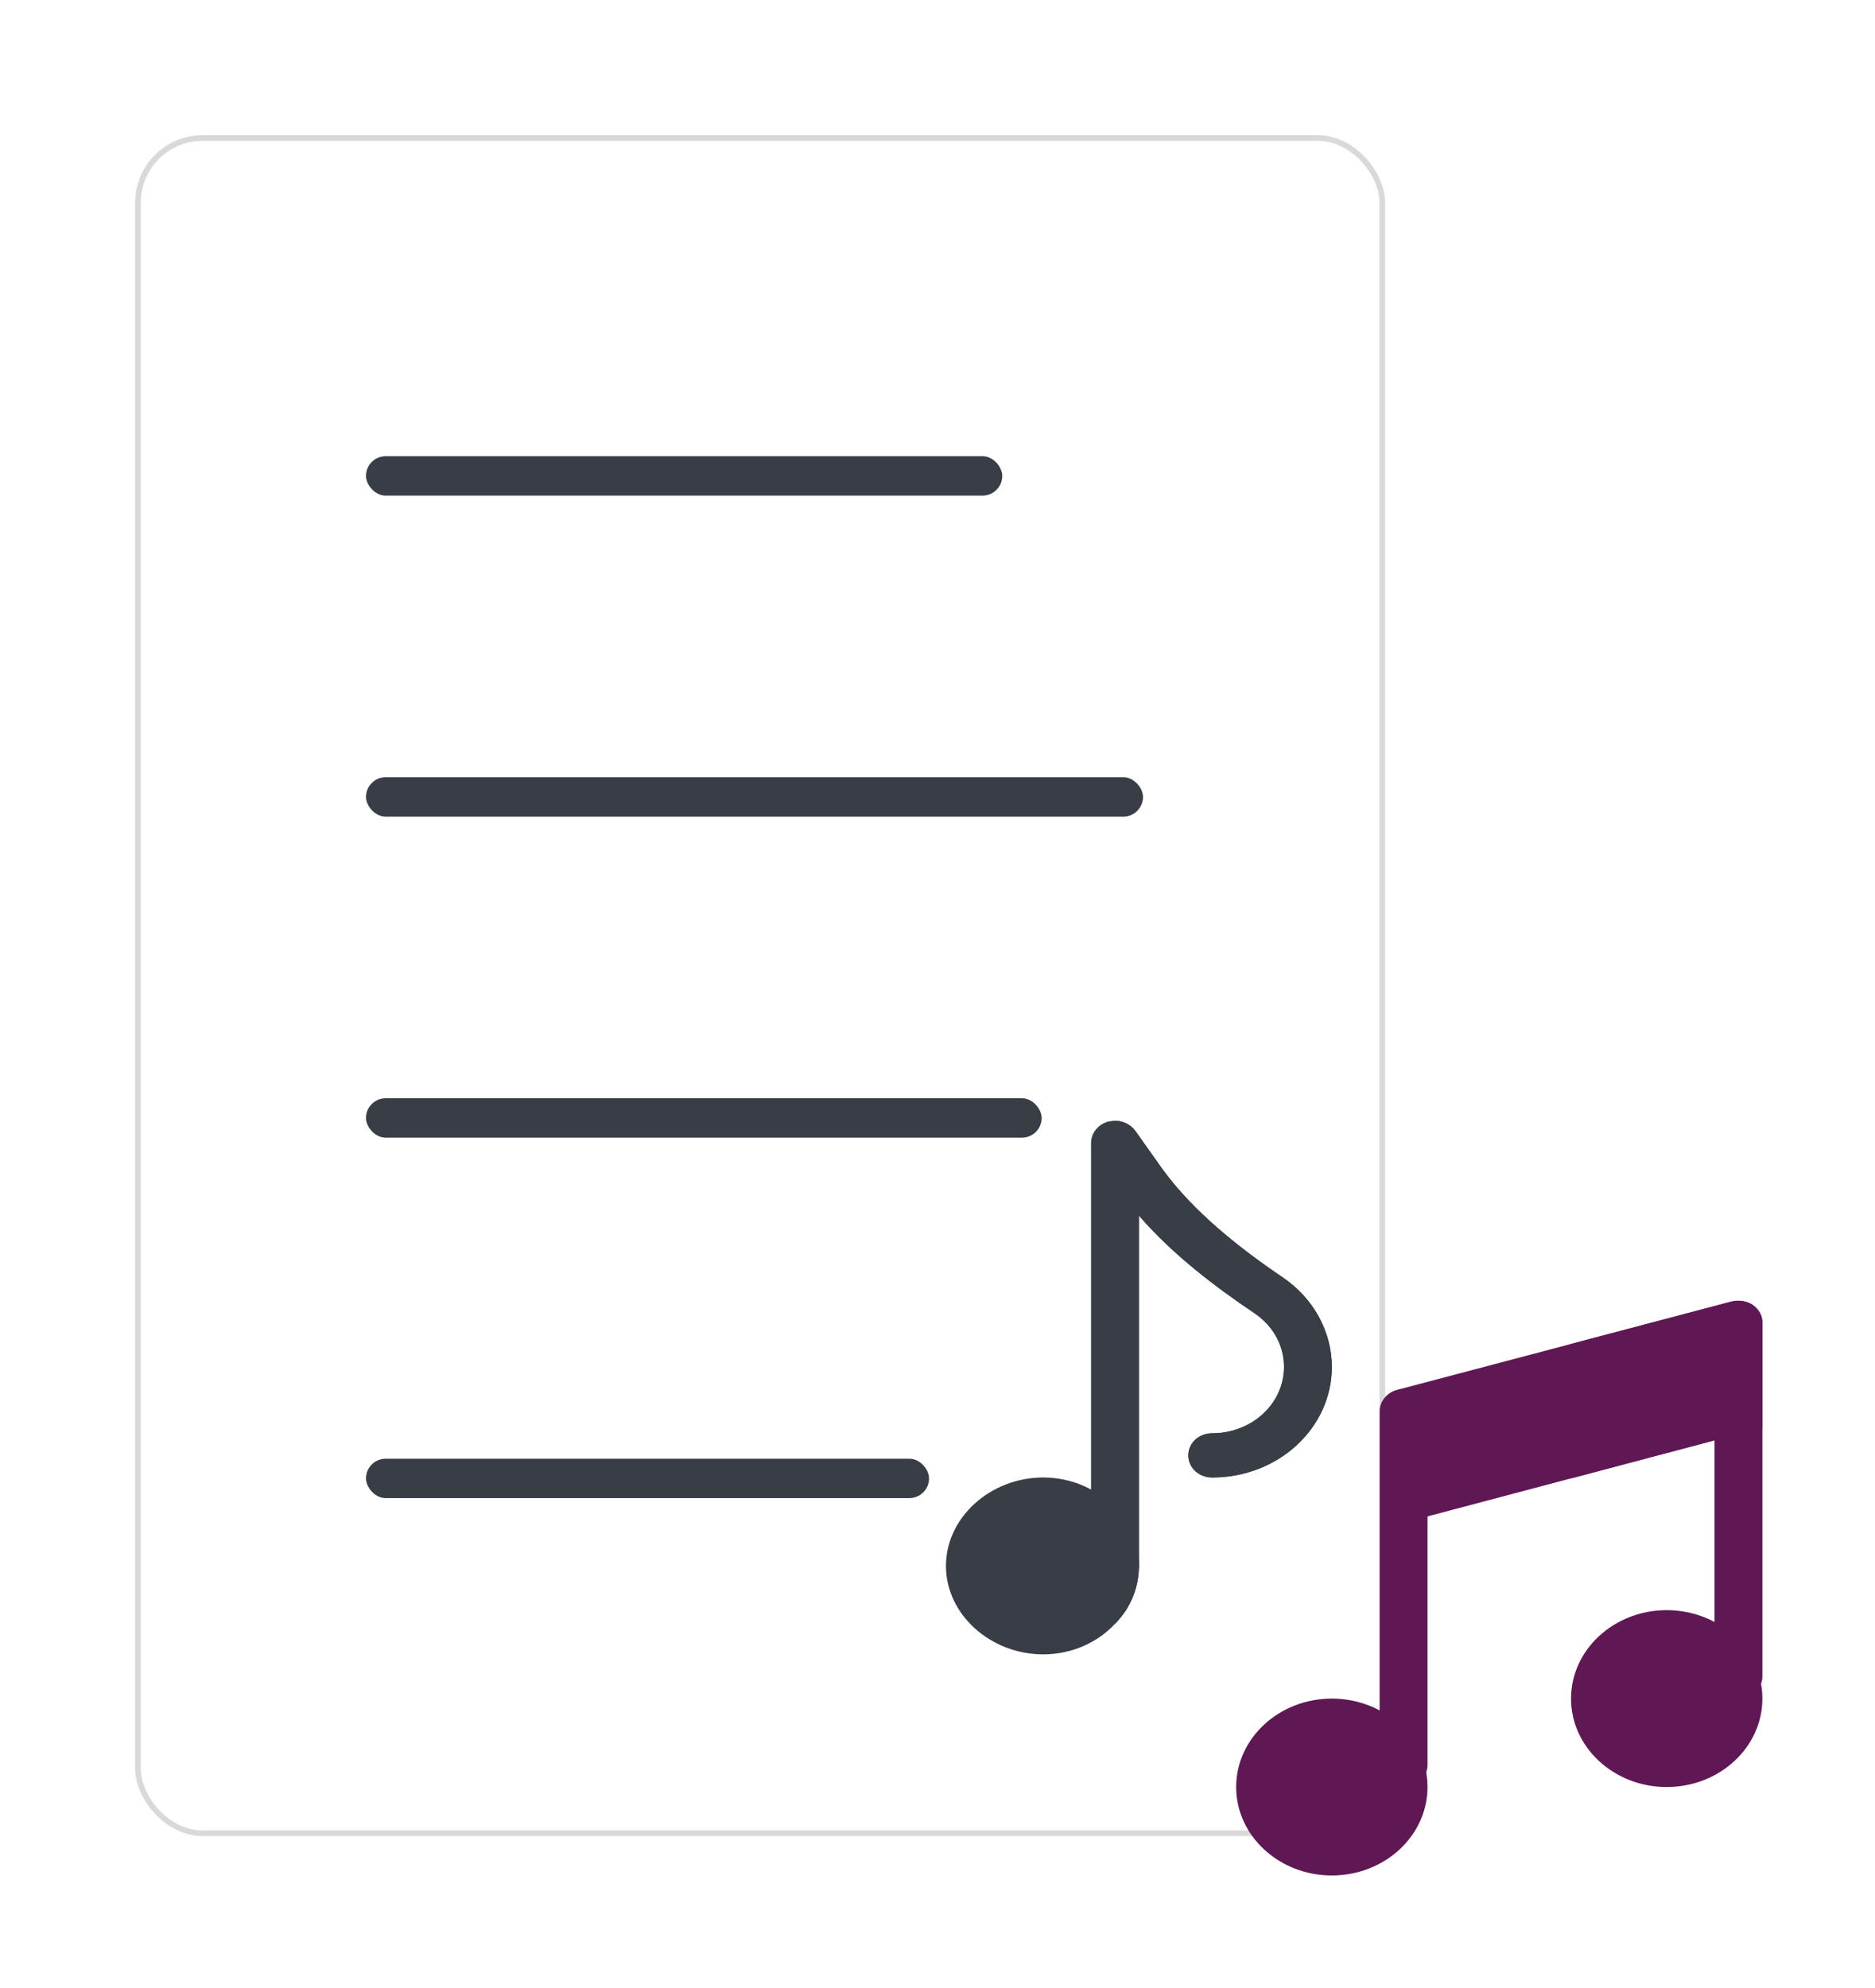 <svg width="333" height="353" viewBox="0 0 333 353" fill="none" xmlns="http://www.w3.org/2000/svg">
<g filter="url(#filter0_d)">
<rect x="24" y="20" width="222" height="302" rx="12" fill="white"/>
<rect x="24.5" y="20.5" width="221" height="301" rx="11.5" stroke="black" stroke-opacity="0.15"/>
</g>
<rect x="65" y="259" width="100" height="7" rx="3.5" fill="#393E46"/>
<rect x="65" y="195" width="120" height="7" rx="3.5" fill="#393E46"/>
<rect x="65" y="138" width="138" height="7" rx="3.5" fill="#393E46"/>
<rect x="65" y="81" width="113" height="7" rx="3.5" fill="#393E46"/>
<g filter="url(#filter1_d)">
<path d="M245.031 306.371C245.031 308.541 246.931 310.297 249.279 310.297C251.627 310.297 253.527 308.541 253.527 306.371V262.225L249.652 255.396L245.031 264.468V306.371Z" fill="#5F1854"/>
<path d="M304.504 290.668C304.504 292.838 306.404 294.594 308.752 294.594C311.1 294.594 313 292.838 313 290.668V246.521L308.964 239.736L304.504 248.765V290.668Z" fill="#5F1854"/>
<path d="M236.535 235.707C236.535 246.542 227.02 255.336 215.295 255.336C212.916 255.336 211.047 253.608 211.047 251.41C211.047 249.211 212.916 247.484 215.295 247.484C222.347 247.484 228.039 242.224 228.039 235.707C228.039 231.938 226.17 228.483 222.856 226.206C216.06 221.652 208.3 215.816 202.268 208.828V271.039C202.268 273.237 200.399 274.965 198.02 274.965C195.64 274.965 193.771 273.237 193.771 271.039V195.926C193.771 194.198 194.961 192.706 196.745 192.157C197.17 192.079 197.595 192 198.02 192C199.379 192 200.738 192.628 201.588 193.727L206.43 200.558C212.038 208.253 220.223 214.665 227.869 219.847C233.307 223.537 236.535 229.504 236.535 235.707Z" fill="#393E46"/>
<path d="M236.535 235.707C236.535 246.542 227.02 255.336 215.295 255.336C212.916 255.336 211.047 253.608 211.047 251.41C211.047 249.211 212.916 247.484 215.295 247.484C222.347 247.484 228.039 242.224 228.039 235.707C228.039 231.938 226.17 228.483 222.856 226.206C216.06 221.652 208.3 215.816 202.268 208.828V271.039C202.268 273.237 200.399 274.965 198.02 274.965V192C199.379 192 200.738 192.628 201.588 193.727L206.43 200.558C212.038 208.253 220.223 214.665 227.869 219.847C233.307 223.537 236.535 229.504 236.535 235.707Z" fill="#393E46"/>
<path d="M236.535 326C227.164 326 219.543 318.957 219.543 310.297C219.543 301.636 227.164 294.594 236.535 294.594C245.907 294.594 253.527 301.636 253.527 310.297C253.527 318.957 245.907 326 236.535 326Z" fill="#5F1854"/>
<path d="M198.02 260.754C194.961 257.456 190.373 255.336 185.275 255.336C175.93 255.336 168 262.402 168 271.039C168 279.676 175.93 286.742 185.275 286.742C190.373 286.742 194.961 284.622 198.02 281.325C200.738 278.576 202.268 274.965 202.268 271.039C202.268 267.113 200.738 263.501 198.02 260.754Z" fill="#393E46"/>
<path d="M296.008 310.297C286.636 310.297 279.016 303.254 279.016 294.594C279.016 285.933 286.636 278.891 296.008 278.891C305.379 278.891 313 285.933 313 294.594C313 303.254 305.379 310.297 296.008 310.297Z" fill="#5F1854"/>
<path d="M202.268 271.039C202.268 274.965 200.738 278.576 198.02 281.325V260.754C200.738 263.501 202.268 267.113 202.268 271.039Z" fill="#393E46"/>
<path d="M311.301 224.715C310.281 224.008 308.837 223.772 307.562 224.086L279.016 231.624L248.09 239.789C246.306 240.26 245.031 241.831 245.031 243.558V264.443L253.527 262.245L279.016 255.492L304.504 248.74L313 246.542V227.855C313 226.599 312.405 225.5 311.301 224.715Z" fill="#5F1854"/>
<path d="M313 227.855V246.542L304.504 248.74L279.016 255.493V231.624L307.562 224.086C308.837 223.773 310.281 224.008 311.301 224.715C312.405 225.5 313 226.599 313 227.855Z" fill="#5F1854"/>
</g>
<defs>
<filter id="filter0_d" x="0" y="0" width="270" height="350" filterUnits="userSpaceOnUse" color-interpolation-filters="sRGB">
<feFlood flood-opacity="0" result="BackgroundImageFix"/>
<feColorMatrix in="SourceAlpha" type="matrix" values="0 0 0 0 0 0 0 0 0 0 0 0 0 0 0 0 0 0 127 0"/>
<feOffset dy="4"/>
<feGaussianBlur stdDeviation="12"/>
<feColorMatrix type="matrix" values="0 0 0 0 0 0 0 0 0 0 0 0 0 0 0 0 0 0 0.1 0"/>
<feBlend mode="normal" in2="BackgroundImageFix" result="effect1_dropShadow"/>
<feBlend mode="normal" in="SourceGraphic" in2="effect1_dropShadow" result="shape"/>
</filter>
<filter id="filter1_d" x="148" y="179" width="185" height="174" filterUnits="userSpaceOnUse" color-interpolation-filters="sRGB">
<feFlood flood-opacity="0" result="BackgroundImageFix"/>
<feColorMatrix in="SourceAlpha" type="matrix" values="0 0 0 0 0 0 0 0 0 0 0 0 0 0 0 0 0 0 127 0"/>
<feOffset dy="7"/>
<feGaussianBlur stdDeviation="10"/>
<feColorMatrix type="matrix" values="0 0 0 0 0 0 0 0 0 0 0 0 0 0 0 0 0 0 0.25 0"/>
<feBlend mode="normal" in2="BackgroundImageFix" result="effect1_dropShadow"/>
<feBlend mode="normal" in="SourceGraphic" in2="effect1_dropShadow" result="shape"/>
</filter>
</defs>
</svg>
